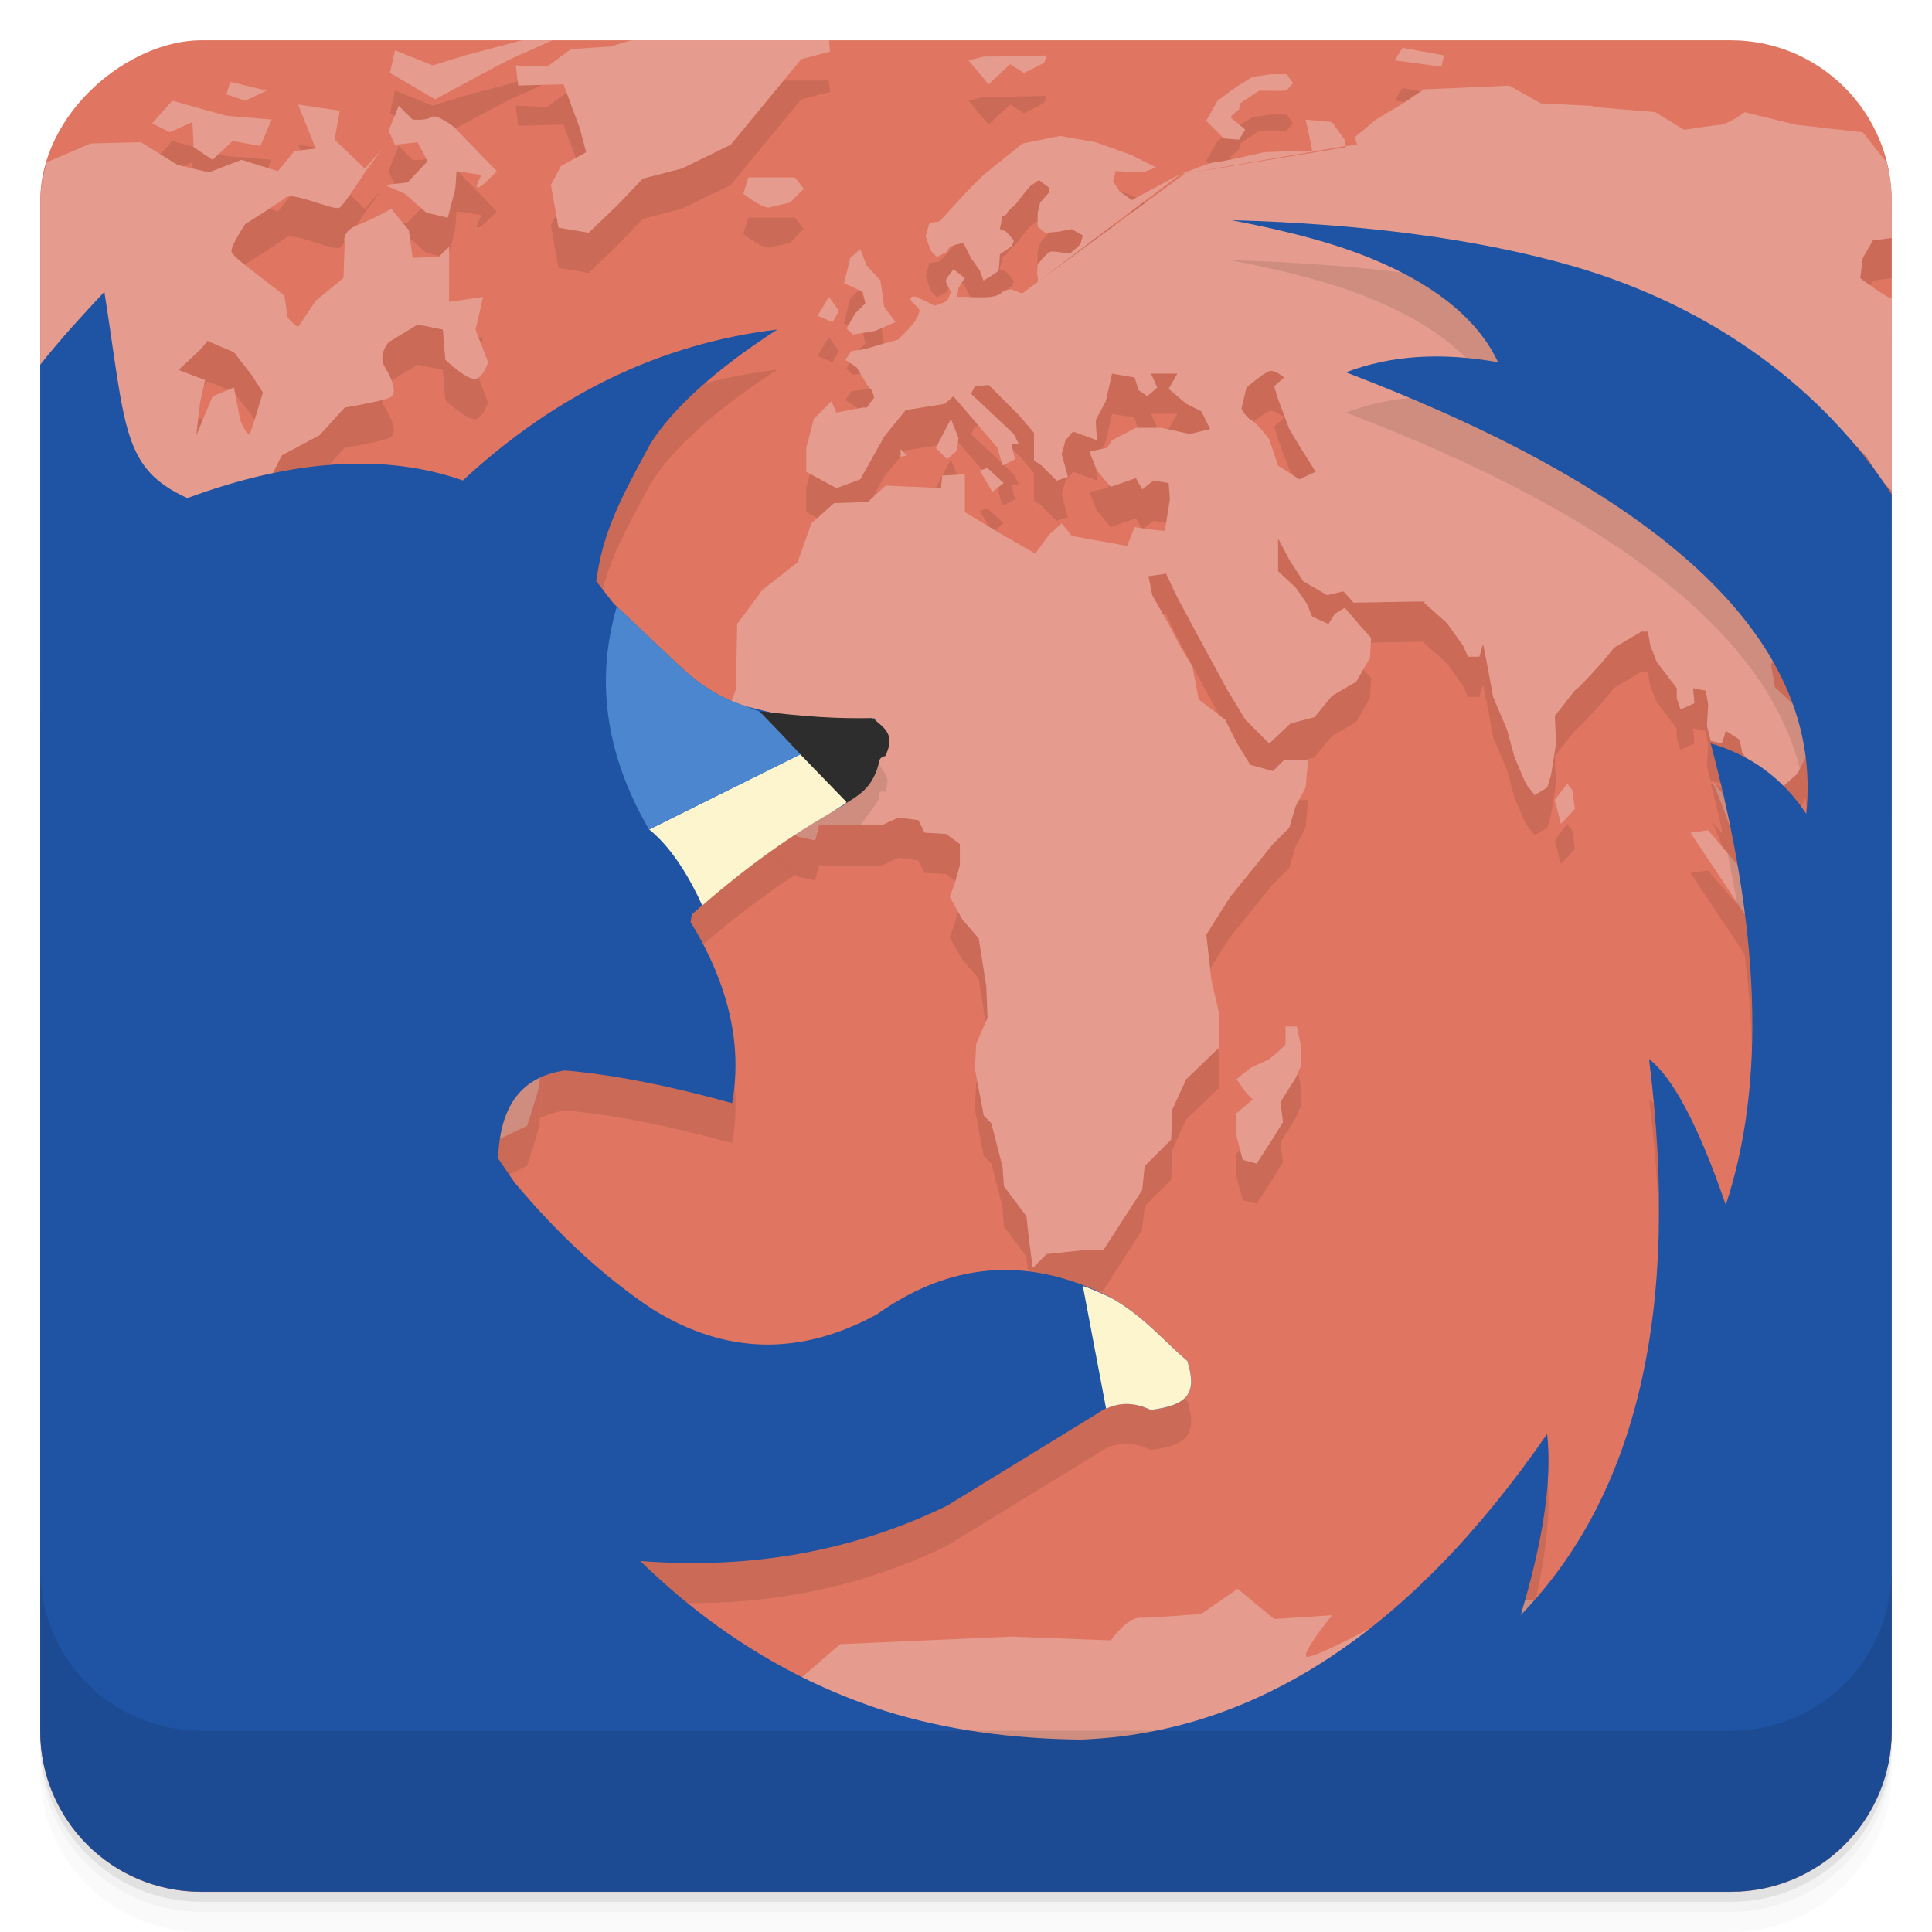 <svg version="1.1" viewBox="0 0 48 48" xmlns="http://www.w3.org/2000/svg">
 <g transform="translate(3e-6)" style="fill:#e07661">
  <rect transform="rotate(-90)" x="-47" y="1" width="46" height="46" rx="4" ry="4" style="fill:#e07661"/>
 </g>
 <path d="m16 1.906-0.844 0.25-0.969 0.062-0.594 0.438-0.781-0.031 0.062 0.5 1.125-0.031 0.406 1.094 0.156 0.594-0.625 0.344-0.25 0.469 0.188 1.062 0.75 0.125 0.719-0.688 0.625-0.656 0.969-0.25 1.219-0.594 0.719-0.875 1.031-1.25 0.719-0.188-0.031-0.281h-1.125zm-2.219 0.062-0.812 0.031-1.406 0.375-0.812 0.25-0.938-0.375-0.125 0.562 1.125 0.656s2.045-1.125 2.156-1.125zm21.062 0.219-0.188 0.312 1.156 0.156 0.062-0.281zm-8.875 0.188c-0.056 0.022-1.531 0.031-1.531 0.031l-0.375 0.094 0.5 0.594 0.531-0.5 0.344 0.219 0.5-0.25s0.088-0.21 0.031-0.188zm5.625 0.469-0.469 0.062-0.406 0.25-0.469 0.344-0.281 0.5 0.438 0.438 0.375 0.031 0.156-0.25-0.375-0.312 0.219-0.188 0.031-0.156 0.469-0.312s0.608 0.008 0.656 0 0.188-0.188 0.188-0.188l-0.156-0.219zm-25.875 0.188-0.094 0.312 0.469 0.156 0.531-0.25zm31.781 0.094-2.125 0.094-0.562 0.375-0.625 0.375-0.531 0.438 0.062 0.188-0.281 0.031v0.031l-4 0.656-3.656 2.688-0.375 0.281h-0.031l-0.25-0.094s-0.155 0.008-0.219 0.062c-0.064 0.055-0.121 0.102-0.312 0.125s-0.562 0-0.594 0h-0.219l0.031-0.219 0.156-0.25-0.281-0.219s-0.18 0.227-0.188 0.281c-8e-3 0.055 0.125 0.281 0.125 0.281s-0.062 0.18-0.094 0.219c-0.032 0.039-0.312 0.125-0.312 0.125l-0.438-0.219s-0.18-0.039-0.156 0.062 0.219 0.195 0.219 0.281-0.125 0.281-0.125 0.281l-0.156 0.188-0.25 0.25-0.344 0.094s-0.249 0.07-0.312 0.094c-0.064 0.023-0.25 0.062-0.25 0.062l-0.25 0.031-0.156 0.219 0.281 0.188 0.188 0.312s0.124 0.219 0.156 0.219 0.094 0.219 0.094 0.219l-0.188 0.25h-0.094l-0.656 0.125-0.125-0.281-0.438 0.438-0.188 0.719v0.594l0.75 0.406 0.594-0.219 0.594-1.062 0.531-0.656 0.969-0.156 0.219-0.188 1.094 1.281 0.125 0.438 0.312-0.156-0.094-0.375h0.188l-0.125-0.25-1.062-1 0.094-0.188 0.344-0.031 0.75 0.75 0.375 0.438v0.688l0.188 0.125 0.375 0.375 0.281-0.094-0.156-0.562 0.094-0.344 0.188-0.219 0.438 0.156 0.156 0.062-0.031-0.5 0.25-0.469 0.156-0.688 0.562 0.094 0.094 0.312 0.219 0.156 0.25-0.219-0.156-0.344h0.656l-0.219 0.375 0.438 0.375 0.375 0.188 0.219 0.438-0.5 0.125-0.719-0.156h-0.625l-0.594 0.312-0.125 0.188-0.438 0.094 0.188 0.469 0.344 0.406 0.625-0.219 0.156 0.281 0.281-0.219 0.375 0.062 0.031 0.406-0.125 0.781-0.344-0.031-0.406-0.062-0.188 0.469-1.375-0.25-0.25-0.312-0.312 0.281-0.344 0.469-0.875-0.5-0.875-0.531v-0.938l-0.562 0.031-0.031 0.312-1.375-0.062-0.438 0.406-0.844 0.031-0.562 0.5-0.344 0.969-0.875 0.688-0.625 0.844-0.031 1.625-0.188 0.5-0.062 0.594 0.375 0.656 0.219 0.625 0.75 0.906 0.438 0.375 0.438 0.094 0.094-0.375h1.562l0.406-0.188 0.5 0.062 0.156 0.312 0.531 0.031 0.344 0.25v0.531l-0.125 0.438-0.125 0.344 0.312 0.562 0.406 0.469 0.188 1.188 0.031 0.781-0.281 0.656-0.031 0.625 0.219 1.156 0.188 0.188 0.281 1.094 0.031 0.469 0.562 0.75 0.062 0.594 0.094 0.688 0.344-0.344 0.875-0.094h0.531l0.969-1.5 0.062-0.594 0.656-0.656 0.031-0.75 0.344-0.75 0.812-0.781v-0.875l-0.188-0.812-0.125-1.125 0.594-0.938 1.062-1.312 0.406-0.406 0.156-0.531 0.25-0.469 0.062-0.688h-0.594l-0.281 0.281-0.562-0.156-0.344-0.562-0.281-0.562-0.656-0.5-0.156-0.812-0.281-0.469-0.312-0.594-0.406-0.719-0.094-0.469 0.438-0.062 0.25 0.531 0.5 0.938 0.375 0.688 0.406 0.75 0.438 0.719 0.594 0.594 0.531-0.5 0.594-0.156 0.438-0.531 0.594-0.344 0.344-0.594 0.031-0.5-0.281-0.312-0.375-0.438-0.25 0.156-0.156 0.25-0.406-0.188-0.125-0.312-0.281-0.406-0.438-0.406v-0.812l0.281 0.531 0.344 0.531 0.594 0.344 0.406-0.094 0.25 0.281 1.781-0.031-0.031 0.031 0.562 0.5 0.406 0.562 0.125 0.281h0.281l0.094-0.312 0.094 0.469 0.156 0.844 0.344 0.812 0.188 0.688 0.281 0.656 0.219 0.281 0.312-0.188 0.094-0.312 0.125-0.781-0.031-0.688 0.25-0.312s0.265-0.363 0.312-0.375 0.625-0.656 0.625-0.656l0.281-0.344 0.312-0.188 0.375-0.219h0.156l0.062 0.344 0.156 0.406 0.5 0.656v0.25l0.094 0.281 0.344-0.156-0.031-0.375 0.312 0.062 0.062 0.344-0.031 0.531 0.094 0.375 0.281 0.062 0.094-0.312 0.344 0.219 0.062 0.312 0.312 0.469 0.312 0.344 0.219 0.188 0.531-0.469 0.219-0.438-0.094-0.5-0.094-0.656-0.594-0.562-0.094-0.562 0.25-0.406s0.16-0.322 0.312-0.156 0.224 0.193 0.156 0.375-0.188 0.594-0.188 0.594l0.375 0.156 0.156-0.531-0.156-0.375 0.375-0.156 0.688-0.344 0.438-0.531 0.344-0.812-0.031-0.594-0.344-0.781-0.688-0.812-0.438-0.406-0.219-0.625 0.406-0.094s0.235-0.403 0.438-0.188 0.5 0.531 0.5 0.531 0.356 0.559 0.406 0.625c0.024 0.031 0.122 0.125 0.219 0.219v-4.781c-0.085 0.017-0.781-0.5-0.781-0.5l0.062-0.5 0.25-0.438 0.469-0.062v-1.688l-0.719-0.938-1.656-0.188-1.281-0.312s-0.391 0.296-0.594 0.312c-0.203 0.017-0.906 0.125-0.906 0.125l-0.719-0.438-1.5-0.125-0.062-0.031-1.281-0.062zm-11.719 4.875 3.562-2.688-1.219 0.656-0.312-0.219-0.156-0.25 0.062-0.25 0.688 0.031 0.312-0.125-0.625-0.312-0.875-0.312-0.875-0.156-0.938 0.188-0.969 0.781-0.438 0.438-0.656 0.719-0.25 0.031-0.094 0.344 0.125 0.344s0.134 0.156 0.156 0.156 0.25-0.125 0.25-0.125 0.027-0.118 0.156-0.156c0.13-0.039 0.25-0.062 0.25-0.062l0.188 0.375 0.219 0.312 0.094 0.25s0.364-0.222 0.375-0.25 0.031-0.406 0.031-0.406l0.281-0.188s0.074-0.134 0.062-0.156-0.188-0.219-0.188-0.219l-0.156-0.062 0.062-0.312s0.125-0.05 0.125-0.094 0.188-0.188 0.188-0.188l0.219-0.281 0.156-0.188 0.219-0.156 0.25 0.188v0.125l-0.219 0.25-0.062 0.25v0.344l0.188 0.156 0.344-0.031 0.312-0.062 0.281 0.156-0.062 0.219s-0.194 0.188-0.25 0.219-0.412-0.062-0.5-0.031-0.312 0.312-0.312 0.312-0.024 0.25 0 0.312c0.009 0.025 0.009 0.064 0 0.125zm3.656-2.688 4-0.688-0.031-0.156-0.312-0.438-0.656-0.062s0.156 0.667 0.156 0.75-0.438 0.031-0.438 0.031l-0.75 0.031s-1.083 0.25-1.219 0.25c-0.13 0-0.763 0.261-0.812 0.281zm-25.156-1.812-0.5 0.562 0.438 0.219 0.562-0.25 0.031 0.625 0.469 0.312 0.5-0.469 0.688 0.125 0.281-0.656-1.125-0.094zm3.125 0.094 0.438 1.094-0.531 0.062-0.406 0.5-0.906-0.281-0.812 0.312-0.781-0.188-0.906-0.562-1.25 0.031-1.094 0.469-0.156-0.062c-8e-5 0.01 0 0.021 0 0.031v12.094c0.055-0.125 0.125-0.25 0.125-0.25l-0.062-1.281 0.719-0.5 0.562-0.188h0.812l1.125-0.25 0.406 0.531-0.062 0.625 0.469 0.406 0.062-0.438s-0.03-0.719-0.094-0.906 0.562-0.625 0.562-0.625l0.5-0.625 0.594-0.719 0.281-0.562 0.938-0.5 0.625-0.688s0.934-0.156 1.125-0.25 0.066-0.438-0.125-0.75 0.094-0.625 0.094-0.625l0.719-0.438 0.625 0.125 0.062 0.75s0.59 0.562 0.781 0.469 0.281-0.406 0.281-0.406l-0.312-0.812 0.188-0.812-0.844 0.125v-1.375l-0.25 0.25-0.656 0.031-0.094-0.688-0.438-0.531s-0.429 0.25-0.844 0.406-0.312 0.469-0.312 0.469l-0.031 0.844-0.688 0.562-0.438 0.656s-0.281-0.188-0.281-0.312-0.062-0.469-0.062-0.469l-0.719-0.562s-0.562-0.406-0.594-0.531 0.344-0.688 0.344-0.688 0.809-0.5 1-0.656 1.216 0.344 1.344 0.25c0.128-0.094 0.625-0.875 0.625-0.875l0.438-0.594-0.438 0.5-0.75-0.719 0.125-0.719zm2.5 0.031-0.25 0.625 0.156 0.344 0.562-0.062 0.25 0.469-0.5 0.531-0.562 0.062 0.5 0.219 0.531 0.469 0.531 0.125 0.188-0.719 0.031-0.438 0.625 0.094s-0.189 0.312-0.094 0.312 0.469-0.406 0.469-0.406l-1.062-1.094s-0.435-0.344-0.562-0.25-0.469 0.062-0.469 0.062zm8.688 1.781-0.125 0.406c0.454 0.351 0.625 0.344 0.625 0.344l0.531-0.125 0.344-0.344-0.219-0.281h-0.719zm2.781 1.781-0.25 0.219c-0.072 0.305-0.156 0.625-0.156 0.625l0.469 0.219 0.062 0.281-0.25 0.25-0.219 0.375 0.156 0.156 0.562-0.094 0.5-0.219-0.281-0.375-0.094-0.656-0.344-0.375zm-0.781 1.188-0.281 0.469 0.375 0.156 0.156-0.281zm-15.438 1.094 0.656 0.281 0.438 0.562 0.281 0.438s-0.249 0.844-0.312 1-0.25-0.312-0.25-0.312l-0.156-0.812-0.531 0.219-0.406 0.969 0.094-0.812 0.125-0.562-0.656-0.25 0.562-0.531zm26.375 0.75c0.135-0.044 0.375 0.156 0.375 0.156l-0.25 0.219 0.094 0.312 0.281 0.75 0.281 0.469 0.375 0.594-0.406 0.188-0.531-0.344-0.219-0.656s-0.302-0.402-0.438-0.469-0.25-0.281-0.25-0.281l0.125-0.531s0.427-0.362 0.562-0.406zm-7.906 1.188-0.375 0.719 0.281 0.281 0.25-0.219 0.031-0.312zm-1.25 0.75v0.188l0.156-0.031zm2.156 0.469-0.188 0.062 0.312 0.531 0.281-0.219zm-20.125 4.188-0.312 0.156 0.531 0.281 0.594 0.125 0.344 0.469 0.406-0.25-0.062-0.281-0.688-0.5zm-1 0.406-0.562 0.094-0.844 0.844-0.688-0.094s-0.206-0.371-0.312-0.562v1.188l0.344-0.031 0.719 0.344 1.094 0.594 0.156 0.719 0.875 0.844 0.5-0.375 0.406 0.312-0.062-0.719-0.781 0.188-0.25-0.906-0.094-0.406-0.688-0.625v-0.438l0.531-0.562zm2.688 2.688-0.812 0.438-0.094 0.906-0.188 1-0.562 0.75 0.031 1.125 0.469 1.156 0.5 1.406 1.312 1.312 0.062 0.75 0.094 3.375 0.469 1.906s0.286 1.099 0.219 1.188c-0.068 0.088 0.375 0.906 0.375 0.906l0.875 1.375 1.219 0.531-0.5-0.594-0.25-0.688 0.25-0.719-0.656-0.344s0.432-0.287 0.5-0.375-0.094-0.469-0.094-0.469l-0.188-0.469 0.5-0.656 0.781-0.188 0.125-0.594-0.469-0.219 0.188-0.5 0.75-0.094 0.656-1.594 0.469-1.094 0.969-0.469s0.312-0.93 0.312-1.062 0.094-1.531 0.094-1.531l0.75-1.031 0.094-0.688-0.562-0.344-0.469-0.562-0.844 0.062-1.344-0.781-0.281-0.656s-0.472-0.812-0.562-0.812-0.656 0.031-0.656 0.031l-0.531-0.531-0.344-0.656-1.344-0.281-0.438-0.219zm36.438 0.5c0.113 0.133 0.816 2.219 0.906 2.219s0.625 0.062 0.625 0.062l-0.281-0.844zm-3.594 0.062-0.312 0.406 0.156 0.594 0.344-0.375-0.062-0.469zm8.062 0.75-1.438 0.781c0 0.088-0.719 0.688-0.719 0.688l0.188 0.625 0.406 0.469 0.281 0.688 1.281-0.844zm-4.562 0.406-0.438 0.062 2 3 0.531 0.594 1.312 0.062 0.812 0.25-0.875-0.625-1.25-0.344-0.312-1.156-0.688-0.562zm-10.5 4.875v0.438c-0.023 0.066-0.406 0.375-0.406 0.375l-0.469 0.219-0.344 0.281 0.25 0.344 0.156 0.156-0.406 0.344v0.562l0.156 0.594 0.344 0.094 0.406-0.625 0.25-0.406-0.062-0.5 0.375-0.594 0.125-0.281v-0.562l-0.094-0.438zm14.969 1.875c-0.278 0.051-0.551 0.112-0.562 0.156-0.023 0.088-0.562 0.375-0.562 0.375-0.113 0-0.469 0.656-0.469 0.656l-0.062 2.062-0.125 0.75 0.312 0.406 1.531-0.531 0.031-0.031v-3.844c-0.044 0.008-0.049-0.008-0.094 0zm-35.438 7.594-0.219 0.156-0.094 0.031 0.5 0.25zm-0.844 0.188-0.219 0.5 0.438-0.094zm1.5 4.125-0.469 0.719-0.875 0.406 0.5 0.625-0.75 0.375-2.469-0.125-0.75-0.75-0.656-0.125 0.656 1.375-1.156-0.219-3.969 0.125-0.844 1.094-0.25-0.031c0.349 1.856 1.946 3.25 3.906 3.25h38c2.216 0 4-1.784 4-4v-0.062l-0.094-0.031-1.219 0.156-0.875 0.781-1.469 0.594 0.625-0.75 1.344-0.781 1.688-0.406v-0.969h-0.281s-1.344-0.667-1.344-0.844-1.5-0.125-1.5-0.125l-1.719 0.188-1.656-0.094-3.312 0.125-3.062 0.625s-1.476 0.794-1.656 0.75c-0.18-0.044 0.625-1.031 0.625-1.031l-1.438 0.094-0.906-0.75-0.906 0.625s-1.216 0.094-1.531 0.094-0.719 0.562-0.719 0.562l-2.469-0.094-4.25 0.188-1.125 0.969-0.281 0.031-3.219-0.219-2.219 0.219-0.781-0.375 0.031-0.062s-0.656-1.323-0.656-1.5c0-0.177-0.5-0.625-0.5-0.625zm0.344 3.188 1.344 0.438h-1.656l-0.656-0.344z" style="opacity:.1"/>
 <path d="m15.372 15.878c-0.672 2.1-0.252 3.992 0.751 5.731l3.764-1.867c-0.499-0.538-1.018-1.067-1.018-1.067-0.385-0.104-0.879-0.42-1.482-0.978l-1.541-1.462z" style="opacity:.1"/>
 <path d="m12.969 1-1.406 0.375-0.812 0.25-0.938-0.375-0.125 0.562 1.125 0.656s2.045-1.125 2.156-1.125l0.75-0.344zm2.719 0-0.531 0.156-0.969 0.062-0.594 0.438-0.781-0.031 0.062 0.5 1.125-0.031 0.406 1.094 0.156 0.594-0.625 0.344-0.25 0.469 0.188 1.062 0.75 0.125 0.719-0.688 0.625-0.656 0.969-0.25 1.219-0.594 0.719-0.875 1.031-1.25 0.719-0.188-0.031-0.281h-1.125zm19.156 0.188-0.188 0.312 1.156 0.156 0.062-0.281zm-8.875 0.188c-0.056 0.022-1.531 0.031-1.531 0.031l-0.375 0.094 0.5 0.594 0.531-0.5 0.344 0.219 0.5-0.25s0.088-0.21 0.031-0.188zm5.625 0.469-0.469 0.062-0.406 0.25-0.469 0.344-0.281 0.5 0.438 0.438 0.375 0.031 0.156-0.25-0.375-0.312 0.219-0.188 0.031-0.156 0.469-0.312s0.608 0.008 0.656 0 0.188-0.188 0.188-0.188l-0.156-0.219zm-25.875 0.188-0.094 0.312 0.469 0.156 0.531-0.25zm31.781 0.094-2.125 0.094-0.562 0.375-0.625 0.375-0.531 0.438 0.062 0.188-0.281 0.031v0.031l-4 0.656-3.656 2.688-0.375 0.281h-0.031l-0.25-0.094s-0.155 0.008-0.219 0.062c-0.064 0.055-0.121 0.102-0.312 0.125s-0.562 0-0.594 0h-0.219l0.031-0.219 0.156-0.25-0.281-0.219s-0.18 0.227-0.188 0.281c-8e-3 0.055 0.125 0.281 0.125 0.281s-0.062 0.18-0.094 0.219c-0.032 0.039-0.312 0.125-0.312 0.125l-0.438-0.219s-0.18-0.039-0.156 0.062 0.219 0.195 0.219 0.281-0.125 0.281-0.125 0.281l-0.156 0.188-0.25 0.25-0.344 0.094s-0.249 0.07-0.312 0.094c-0.064 0.023-0.25 0.062-0.25 0.062l-0.25 0.031-0.156 0.219 0.281 0.188 0.188 0.312s0.124 0.219 0.156 0.219 0.094 0.219 0.094 0.219l-0.188 0.25h-0.094l-0.656 0.125-0.125-0.281-0.438 0.438-0.188 0.719v0.594l0.75 0.406 0.594-0.219 0.594-1.062 0.531-0.656 0.969-0.156 0.219-0.188 1.094 1.281 0.125 0.438 0.312-0.156-0.094-0.375h0.188l-0.125-0.25-1.062-1 0.094-0.188 0.344-0.031 0.75 0.75 0.375 0.438v0.688l0.188 0.125 0.375 0.375 0.281-0.094-0.156-0.562 0.094-0.344 0.188-0.219 0.438 0.156 0.156 0.062-0.031-0.5 0.25-0.469 0.156-0.688 0.562 0.094 0.094 0.312 0.219 0.156 0.25-0.219-0.156-0.344h0.656l-0.219 0.375 0.438 0.375 0.375 0.188 0.219 0.438-0.5 0.125-0.719-0.156h-0.625l-0.594 0.312-0.125 0.188-0.438 0.094 0.188 0.469 0.344 0.406 0.625-0.219 0.156 0.281 0.281-0.219 0.375 0.062 0.031 0.406-0.125 0.781-0.344-0.031-0.406-0.062-0.188 0.469-1.375-0.25-0.25-0.312-0.312 0.281-0.344 0.469-0.875-0.5-0.875-0.531v-0.938l-0.562 0.031-0.031 0.312-1.375-0.062-0.438 0.406-0.844 0.031-0.562 0.5-0.344 0.969-0.875 0.688-0.625 0.844-0.031 1.625-0.188 0.5-0.062 0.594 0.375 0.656 0.219 0.625 0.75 0.906 0.438 0.375 0.438 0.094 0.094-0.375h1.562l0.406-0.188 0.5 0.062 0.156 0.312 0.531 0.031 0.344 0.25v0.531l-0.125 0.438-0.125 0.344 0.312 0.562 0.406 0.469 0.188 1.188 0.031 0.781-0.281 0.656-0.031 0.625 0.219 1.156 0.188 0.188 0.281 1.094 0.031 0.469 0.562 0.75 0.062 0.594 0.094 0.688 0.344-0.344 0.875-0.094h0.531l0.969-1.5 0.062-0.594 0.656-0.656 0.031-0.75 0.344-0.75 0.812-0.781v-0.875l-0.188-0.812-0.125-1.125 0.594-0.938 1.062-1.312 0.406-0.406 0.156-0.531 0.25-0.469 0.062-0.688h-0.594l-0.281 0.281-0.562-0.156-0.344-0.562-0.281-0.562-0.656-0.5-0.156-0.812-0.281-0.469-0.312-0.594-0.406-0.719-0.094-0.469 0.438-0.062 0.25 0.531 0.5 0.938 0.375 0.688 0.406 0.75 0.438 0.719 0.594 0.594 0.531-0.5 0.594-0.156 0.438-0.531 0.594-0.344 0.344-0.594 0.031-0.5-0.281-0.312-0.375-0.438-0.25 0.156-0.156 0.25-0.406-0.188-0.125-0.312-0.281-0.406-0.438-0.406v-0.812l0.281 0.531 0.344 0.531 0.594 0.344 0.406-0.094 0.25 0.281 1.781-0.031-0.031 0.031 0.562 0.5 0.406 0.562 0.125 0.281h0.281l0.094-0.312 0.094 0.469 0.156 0.844 0.344 0.812 0.188 0.688 0.281 0.656 0.219 0.281 0.312-0.188 0.094-0.312 0.125-0.781-0.031-0.688 0.25-0.312s0.265-0.363 0.312-0.375 0.625-0.656 0.625-0.656l0.281-0.344 0.312-0.188 0.375-0.219h0.156l0.062 0.344 0.156 0.406 0.5 0.656v0.25l0.094 0.281 0.344-0.156-0.031-0.375 0.312 0.062 0.062 0.344-0.031 0.531 0.094 0.375 0.281 0.062 0.094-0.312 0.344 0.219 0.062 0.312 0.312 0.469 0.312 0.344 0.219 0.188 0.531-0.469 0.219-0.438-0.094-0.5-0.094-0.656-0.594-0.562-0.094-0.562 0.25-0.406s0.16-0.322 0.312-0.156 0.224 0.193 0.156 0.375-0.188 0.594-0.188 0.594l0.375 0.156 0.156-0.531-0.156-0.375 0.375-0.156 0.688-0.344 0.438-0.531 0.344-0.812-0.031-0.594-0.344-0.781-0.688-0.812-0.438-0.406-0.219-0.625 0.406-0.094s0.235-0.403 0.438-0.188 0.5 0.531 0.5 0.531 0.356 0.559 0.406 0.625c0.024 0.031 0.122 0.125 0.219 0.219v-4.781c-0.085 0.017-0.781-0.5-0.781-0.5l0.062-0.5 0.25-0.438 0.469-0.062v-0.906c0-0.333-0.049-0.66-0.125-0.969l-0.594-0.75-1.656-0.188-1.281-0.312s-0.391 0.296-0.594 0.312c-0.203 0.017-0.906 0.125-0.906 0.125l-0.719-0.438-1.5-0.125-0.062-0.031-1.281-0.062zm-11.719 4.875 3.562-2.688-1.219 0.656-0.312-0.219-0.156-0.25 0.062-0.25 0.688 0.031 0.312-0.125-0.625-0.312-0.875-0.312-0.875-0.156-0.938 0.188-0.969 0.781-0.438 0.438-0.656 0.719-0.25 0.031-0.094 0.344 0.125 0.344s0.134 0.156 0.156 0.156 0.25-0.125 0.25-0.125 0.027-0.118 0.156-0.156c0.13-0.039 0.25-0.062 0.25-0.062l0.188 0.375 0.219 0.312 0.094 0.25s0.364-0.222 0.375-0.25 0.031-0.406 0.031-0.406l0.281-0.188s0.074-0.134 0.062-0.156-0.188-0.219-0.188-0.219l-0.156-0.062 0.062-0.312s0.125-0.05 0.125-0.094 0.188-0.188 0.188-0.188l0.219-0.281 0.156-0.188 0.219-0.156 0.25 0.188v0.125l-0.219 0.25-0.062 0.25v0.344l0.188 0.156 0.344-0.031 0.312-0.062 0.281 0.156-0.062 0.219s-0.194 0.188-0.25 0.219-0.412-0.062-0.5-0.031-0.312 0.312-0.312 0.312-0.024 0.25 0 0.312c0.009 0.025 0.009 0.064 0 0.125zm3.656-2.688 4-0.688-0.031-0.156-0.312-0.438-0.656-0.062s0.156 0.667 0.156 0.75-0.438 0.031-0.438 0.031l-0.75 0.031s-1.083 0.25-1.219 0.25c-0.13 0-0.763 0.261-0.812 0.281zm-25.156-1.812-0.5 0.562 0.438 0.219 0.562-0.25 0.031 0.625 0.469 0.312 0.5-0.469 0.688 0.125 0.281-0.656-1.125-0.094zm3.125 0.094 0.438 1.094-0.531 0.062-0.406 0.5-0.906-0.281-0.812 0.312-0.781-0.188-0.906-0.562-1.25 0.031-1.094 0.469c-0.077 0.312-0.156 0.632-0.156 0.969v11.094c0.055-0.125 0.125-0.25 0.125-0.25l-0.062-1.281 0.719-0.5 0.562-0.188h0.812l1.125-0.25 0.406 0.531-0.062 0.625 0.469 0.406 0.062-0.438s-0.03-0.719-0.094-0.906 0.562-0.625 0.562-0.625l0.5-0.625 0.594-0.719 0.281-0.562 0.938-0.5 0.625-0.688s0.934-0.156 1.125-0.25 0.066-0.438-0.125-0.75 0.094-0.625 0.094-0.625l0.719-0.438 0.625 0.125 0.062 0.75s0.59 0.562 0.781 0.469 0.281-0.406 0.281-0.406l-0.312-0.812 0.188-0.812-0.844 0.125v-1.375l-0.25 0.25-0.656 0.031-0.094-0.688-0.438-0.531s-0.429 0.25-0.844 0.406-0.312 0.469-0.312 0.469l-0.031 0.844-0.688 0.562-0.438 0.656s-0.281-0.188-0.281-0.312-0.062-0.469-0.062-0.469l-0.719-0.562s-0.562-0.406-0.594-0.531 0.344-0.688 0.344-0.688 0.809-0.5 1-0.656 1.216 0.344 1.344 0.25c0.128-0.094 0.625-0.875 0.625-0.875l0.438-0.594-0.438 0.5-0.75-0.719 0.125-0.719zm2.5 0.031-0.25 0.625 0.156 0.344 0.562-0.062 0.25 0.469-0.5 0.531-0.562 0.062 0.5 0.219 0.531 0.469 0.531 0.125 0.188-0.719 0.031-0.438 0.625 0.094s-0.189 0.312-0.094 0.312 0.469-0.406 0.469-0.406l-1.062-1.094s-0.435-0.344-0.562-0.25-0.469 0.062-0.469 0.062zm8.688 1.781-0.125 0.406c0.454 0.351 0.625 0.344 0.625 0.344l0.531-0.125 0.344-0.344-0.219-0.281h-0.719zm2.781 1.781-0.25 0.219c-0.072 0.305-0.156 0.625-0.156 0.625l0.469 0.219 0.062 0.281-0.25 0.25-0.219 0.375 0.156 0.156 0.562-0.094 0.5-0.219-0.281-0.375-0.094-0.656-0.344-0.375zm-0.781 1.188-0.281 0.469 0.375 0.156 0.156-0.281zm-15.438 1.094 0.656 0.281 0.438 0.562 0.281 0.438s-0.249 0.844-0.312 1-0.25-0.312-0.25-0.312l-0.156-0.812-0.531 0.219-0.406 0.969 0.094-0.812 0.125-0.562-0.656-0.25 0.562-0.531zm26.375 0.75c0.135-0.044 0.375 0.156 0.375 0.156l-0.25 0.219 0.094 0.312 0.281 0.75 0.281 0.469 0.375 0.594-0.406 0.188-0.531-0.344-0.219-0.656s-0.302-0.402-0.438-0.469-0.25-0.281-0.25-0.281l0.125-0.531s0.427-0.362 0.562-0.406zm-7.906 1.188-0.375 0.719 0.281 0.281 0.25-0.219 0.031-0.312zm-1.25 0.75v0.188l0.156-0.031zm2.156 0.469-0.188 0.062 0.312 0.531 0.281-0.219zm-20.125 4.188-0.312 0.156 0.531 0.281 0.594 0.125 0.344 0.469 0.406-0.25-0.062-0.281-0.688-0.5zm-1 0.406-0.562 0.094-0.844 0.844-0.688-0.094s-0.206-0.371-0.312-0.562v1.188l0.344-0.031 0.719 0.344 1.094 0.594 0.156 0.719 0.875 0.844 0.5-0.375 0.406 0.312-0.062-0.719-0.781 0.188-0.25-0.906-0.094-0.406-0.688-0.625v-0.438l0.531-0.562zm2.688 2.688-0.812 0.438-0.094 0.906-0.188 1-0.562 0.75 0.031 1.125 0.469 1.156 0.5 1.406 1.312 1.312 0.062 0.75 0.094 3.375 0.469 1.906s0.286 1.099 0.219 1.188c-0.068 0.088 0.375 0.906 0.375 0.906l0.875 1.375 1.219 0.531-0.5-0.594-0.25-0.688 0.25-0.719-0.656-0.344s0.432-0.287 0.5-0.375-0.094-0.469-0.094-0.469l-0.188-0.469 0.5-0.656 0.781-0.188 0.125-0.594-0.469-0.219 0.188-0.5 0.75-0.094 0.656-1.594 0.469-1.094 0.969-0.469s0.312-0.93 0.312-1.062 0.094-1.531 0.094-1.531l0.75-1.031 0.094-0.688-0.562-0.344-0.469-0.562-0.844 0.062-1.344-0.781-0.281-0.656s-0.472-0.812-0.562-0.812-0.656 0.031-0.656 0.031l-0.531-0.531-0.344-0.656-1.344-0.281-0.438-0.219zm36.438 0.5c0.113 0.133 0.816 2.219 0.906 2.219s0.625 0.062 0.625 0.062l-0.281-0.844zm-3.594 0.062-0.312 0.406 0.156 0.594 0.344-0.375-0.062-0.469zm8.062 0.75-1.438 0.781c0 0.088-0.719 0.688-0.719 0.688l0.188 0.625 0.406 0.469 0.281 0.688 1.281-0.844zm-4.562 0.406-0.438 0.062 2 3 0.531 0.594 1.312 0.062 0.812 0.25-0.875-0.625-1.25-0.344-0.312-1.156-0.688-0.562zm-10.5 4.875v0.438c-0.023 0.066-0.406 0.375-0.406 0.375l-0.469 0.219-0.344 0.281 0.25 0.344 0.156 0.156-0.406 0.344v0.562l0.156 0.594 0.344 0.094 0.406-0.625 0.25-0.406-0.062-0.5 0.375-0.594 0.125-0.281v-0.562l-0.094-0.438zm14.969 1.875c-0.278 0.051-0.551 0.112-0.562 0.156-0.023 0.088-0.562 0.375-0.562 0.375-0.113 0-0.469 0.656-0.469 0.656l-0.062 2.062-0.125 0.75 0.312 0.406 1.531-0.531 0.031-0.031v-3.844c-0.044 0.008-0.049-0.008-0.094 0zm-35.438 7.594-0.219 0.156-0.094 0.031 0.5 0.25zm-0.844 0.188-0.219 0.5 0.438-0.094zm1.5 4.125-0.469 0.719-0.875 0.406 0.5 0.625-0.75 0.375-2.469-0.125-0.75-0.75-0.656-0.125 0.656 1.375-1.156-0.219-3.969 0.125-0.844 1.094-0.344-0.031v0.25c0 2.216 1.784 4 4 4h38c2.216 0 4-1.784 4-4v-1.062l-0.094-0.031-1.219 0.156-0.875 0.781-1.469 0.594 0.625-0.75 1.344-0.781 1.688-0.406v-0.969h-0.281s-1.344-0.667-1.344-0.844-1.5-0.125-1.5-0.125l-1.719 0.188-1.656-0.094-3.312 0.125-3.062 0.625s-1.476 0.794-1.656 0.75c-0.18-0.044 0.625-1.031 0.625-1.031l-1.438 0.094-0.906-0.75-0.906 0.625s-1.216 0.094-1.531 0.094-0.719 0.562-0.719 0.562l-2.469-0.094-4.25 0.188-1.125 0.969-0.281 0.031-3.219-0.219-2.219 0.219-0.781-0.375 0.031-0.062s-0.656-1.323-0.656-1.5c0-0.177-0.5-0.625-0.5-0.625zm0.344 3.188 1.344 0.438h-1.656l-0.656-0.344z" style="fill:#e59c8e"/>
 <path d="m30.594 6.469c1.438 0.277 2.668 0.597 3.656 1.031 1.522 0.652 2.504 1.507 2.969 2.5-1.413-0.252-2.655-0.175-3.781 0.25 6.69 2.551 10.438 5.505 11.279 8.848l0.029-0.059 0.035 0.242 0.094 0.5-0.02 0.039c0.057 0.459 0.069 0.925 0.02 1.398-0.172-0.258-0.366-0.481-0.572-0.688l-0.178 0.156-0.219-0.188-0.312-0.344-0.205-0.309c-0.277-0.153-0.568-0.285-0.889-0.379 0.113 0.426 0.208 0.838 0.303 1.25l0.445 0.512c0.091 0.228 0.165 0.395 0.189 0.395 0.024 0 0.098 0.011 0.168 0.018l0.176 0.201 0.123 0.367-0.373-0.305-0.617-0.721c0.095 0.439 0.173 0.863 0.246 1.285l0.133 0.156 0.707 1.06 0.398 0.445 0.133 0.492 1.25 0.344 0.875 0.625-0.812-0.25-1.312-0.062-0.531-0.594-0.66-0.99c0.353 2.78 0.211 5.194-0.465 7.24-0.687-2.016-1.343-3.2-1.906-3.625 0.785 6.22-0.293 10.819-3.188 13.812 0.548-1.828 0.785-3.319 0.656-4.5-3.399 4.92-7.256 7.436-11.594 7.594-1.714-0.02-3.353-0.24-4.875-0.719-2.238-0.721-4.264-1.965-6.062-3.719 2.806 0.222 5.367-0.273 7.625-1.375l3.719-2.281c0.469-0.336 0.904-0.301 1.344-0.094 0.909-0.124 1.163-0.399 0.906-1.219-0.578-0.484-1.088-1.129-1.938-1.594-1.853-0.929-3.776-0.98-5.781 0.438-1.922 1.047-3.764 0.987-5.562-0.125-1.181-0.781-2.341-1.842-3.438-3.156l-0.406-0.594v-0.031c0.007-0.16 0.022-0.311 0.043-0.453l-0.293 0.141-0.469 1.094-0.656 1.594-0.521 0.064 0.053-0.252-0.469-0.219 0.188-0.5 0.75-0.094 0.656-1.594 0.469-1.094 0.969-0.469s0.312-0.93 0.312-1.062 0.094-1.531 0.094-1.531l0.621-0.855 0.223 0.137-0.094 0.688-0.75 1.031s-0.073 1.107-0.086 1.404c0.182-0.086 0.385-0.151 0.617-0.186 1.21 0.104 2.595 0.378 4.156 0.812 0.262-1.442-0.083-2.949-1.031-4.5l0.031-0.188c0.956-0.853 1.793-1.474 2.572-1.982l-0.385-0.33-0.75-0.906-0.219-0.625-0.375-0.656 0.062-0.594 0.066-0.18 0.246 0.43 0.219 0.625 0.75 0.906 0.438 0.375 0.438 0.094 0.094-0.375h1.025c0.16-0.197 0.305-0.383 0.475-0.656-0.064-0.138 0.072-0.225 0.156-0.156 0.089-0.395 0.084-0.335-0.281-0.844-1.077 0.257-2.3-0.074-3.125-0.281-0.425-0.119-0.999-0.361-1.656-0.969l-1.688-1.594-0.438-0.562 0.031-0.188c0.188-1.25 0.809-2.265 1.312-3.219 0.548-0.874 1.6-1.836 3.156-2.844-2.885 0.346-5.491 1.601-7.812 3.75-1.385-0.488-2.968-0.54-4.725-0.174l-0.057 0.111-0.594 0.719-0.5 0.625s-0.316 0.226-0.475 0.422c-0.007-0.154-0.033-0.636-0.088-0.797-0.064-0.188 0.562-0.625 0.562-0.625l0.17-0.213c-0.373 0.107-0.751 0.226-1.139 0.369-1.63-0.741-1.529-1.736-2.062-5.125-0.558 0.596-1.099 1.183-1.594 1.812v6.031c0.035-0.08 0.055-0.113 0.08-0.16l0.039 0.779c-0.052-0.094-0.079-0.14-0.119-0.213v1.188l0.1-0.01c0.095 0.171 0.213 0.385 0.213 0.385l0.688 0.094 0.123-0.123 1.033 0.561 0.156 0.719 0.807 0.779 0.131 0.471 0.781-0.188 0.043 0.484-0.037 0.191-0.35-0.27-0.5 0.375-0.875-0.844-0.156-0.719-1.094-0.594-0.719-0.344-0.344 0.031v24.312c0 1.014 0.387 1.925 1.004 2.629 0.002 0.003 0.004 0.005 0.006 0.008 0.111 0.126 0.228 0.243 0.354 0.354 0.005 0.004 0.011 0.007 0.016 0.012 0.059 0.052 0.119 0.102 0.182 0.15 0.111 0.086 0.222 0.17 0.342 0.244 0.081 0.05 0.167 0.093 0.252 0.137 0.021 0.011 0.041 0.023 0.062 0.033 0.104 0.052 0.205 0.107 0.314 0.15 0.06 0.024 0.125 0.038 0.188 0.057 0.079 0.024 0.156 0.051 0.236 0.072 0.097 0.026 0.189 0.061 0.289 0.08 0.244 0.047 0.497 0.074 0.756 0.074h38c2.216 0 4-1.784 4-4v-1.062l-0.094-0.031-1.219 0.156-0.875 0.781-1.469 0.594 0.625-0.75 1.344-0.781 1.559-0.375h0.129v-9.312l-0.031 0.031-1.531 0.531-0.312-0.406 0.125-0.75 2e-3 -0.084 0.185 0.24 1.531-0.531 0.031-0.031v-7.594l-0.885 0.582-0.334-0.238-0.301-0.082-0.043-0.105-0.406-0.469-0.188-0.625s0.151-0.13 0.293-0.254l0.301 0.348 0.281 0.688 1.281-0.844v-9.344c-0.337-0.518-0.726-1.008-1.143-1.478-0.161-0.145-0.31 0.049-0.369 0.137l-0.238-0.221-0.219-0.625 0.119-0.027c-1.584-1.528-3.61-2.734-6.025-3.441-2.391-0.692-5.251-1.062-8.531-1.156zm-26.312 7.156 0.406 0.531-0.062 0.625 0.469 0.406 0.008-0.055c0.033 0.279 0.055 0.617 0.055 0.617l-0.01 0.062h-0.486l-0.035-0.031 0.062-0.625-0.406-0.531-1.125 0.25h-0.812l-0.562 0.188-0.672 0.467-0.047-0.967 0.719-0.5 0.562-0.188h0.812zm42.365 0.932 0.072 0.162 0.031 0.594-0.344 0.812-0.438 0.531-0.688 0.344-0.375 0.156 0.156 0.375-0.156 0.531-0.166-0.068-0.053-0.369-0.053-0.049c0.036-0.115 0.054-0.183 0.084-0.264 0.068-0.182-0.004-0.209-0.156-0.375-0.152-0.166-0.312 0.156-0.312 0.156l-0.045 0.074-0.111-0.105-0.094-0.562 0.25-0.406s0.16-0.322 0.312-0.156 0.224 0.193 0.156 0.375-0.188 0.594-0.188 0.594l0.375 0.156 0.156-0.531-0.156-0.375 0.375-0.156 0.688-0.344 0.438-0.531zm-42.24 2.256h0.812l0.688 0.5 0.062 0.281-0.406 0.25-0.344-0.469-0.594-0.125-0.531-0.281zm-1 0.406 0.344 0.406-0.246 0.26-0.285-0.26v-0.375zm1.059 5.746 0.004 0.16 0.469 1.156 0.5 1.406 1.312 1.312 0.062 0.75 0.094 3.375 0.469 1.906s0.286 1.099 0.219 1.188c-0.068 0.088 0.375 0.906 0.375 0.906l0.875 1.375 0.482 0.211-0.014 0.039 0.25 0.688 0.5 0.594-1.219-0.531-0.875-1.375s-0.443-0.818-0.375-0.906-0.219-1.188-0.219-1.188l-0.469-1.906-0.094-3.375-0.062-0.75-1.312-1.312-0.5-1.406-0.469-1.156-0.031-1.125zm41.199 1.371 0.18 0.008 0.045 0.014-0.17 0.111zm-35.559 8.268-0.043 0.115 0.469 0.219-0.125 0.594-0.781 0.188-0.242 0.318c-0.031-0.101-0.07-0.193-0.07-0.193l-0.188-0.469 0.5-0.656zm-0.936 1.885 0.143 0.355s0.018 0.051 0.025 0.07l-0.432-0.227s0.14-0.111 0.264-0.199zm0.211 1.447 0.182 0.096-0.072 0.207zm2.088 0.033 0.188 0.438-0.5-0.25 0.094-0.031zm-0.844 0.188 0.219 0.406-0.438 0.094zm-3.969 5.25 0.525 0.1 0.131 0.275-0.525-0.1zm5.812 1.062 1.344 0.438h-1.656l-0.656-0.344z" style="opacity:.1"/>
 <path d="m30.594 5.469c1.438 0.277 2.668 0.597 3.656 1.031 1.522 0.652 2.504 1.507 2.969 2.5-1.413-0.252-2.655-0.175-3.781 0.25 8.072 3.078 11.877 6.74 11.438 10.969-0.588-0.884-1.377-1.458-2.375-1.75 1.235 4.639 1.373 8.445 0.375 11.469-0.687-2.016-1.343-3.2-1.906-3.625 0.785 6.22-0.293 10.819-3.188 13.813 0.548-1.828 0.785-3.319 0.656-4.5-3.399 4.92-7.256 7.436-11.594 7.594-1.714-0.02-3.353-0.24-4.875-0.719-2.238-0.721-4.264-1.965-6.062-3.719 2.806 0.222 5.367-0.273 7.625-1.375l3.719-2.281c0.469-0.336 0.904-0.301 1.344-0.094 0.909-0.124 1.163-0.399 0.906-1.219-0.578-0.484-1.088-1.129-1.938-1.594-1.853-0.929-3.776-0.98-5.781 0.438-1.922 1.047-3.764 0.987-5.562-0.125-1.181-0.781-2.341-1.842-3.438-3.156l-0.406-0.594v-0.031c0.054-1.299 0.589-1.998 1.656-2.156 1.21 0.104 2.595 0.378 4.156 0.812 0.262-1.442-0.083-2.949-1.031-4.5l0.031-0.188c1.467-1.309 2.67-2.106 3.781-2.719 0.4-0.524 0.584-0.687 0.875-1.156-0.064-0.138 0.072-0.225 0.156-0.156 0.089-0.395 0.084-0.335-0.281-0.844-1.077 0.257-2.3-0.074-3.125-0.281-0.425-0.119-0.999-0.361-1.656-0.969l-1.688-1.594-0.438-0.562 0.031-0.188c0.188-1.25 0.809-2.265 1.312-3.219 0.548-0.874 1.6-1.836 3.156-2.844-2.885 0.346-5.491 1.601-7.812 3.75-1.922-0.677-4.221-0.531-6.844 0.438-1.63-0.741-1.529-1.736-2.062-5.125-0.558 0.596-1.099 1.183-1.594 1.812v33.938c0 2.216 1.784 4 4 4h38c2.216 0 4-1.784 4-4v-30.719c-1.684-2.587-4.384-4.634-7.875-5.656-2.391-0.692-5.251-1.062-8.531-1.156z" style="fill:#1f53a3"/>
 <path d="m26.902 31.947 0.578 3.047c8e-3 -0.004 0.017-0.002 0.025-0.006 0.373-0.168 0.729-0.126 1.088 0.043 0.909-0.124 1.163-0.399 0.906-1.219-0.572-0.479-1.08-1.115-1.914-1.578-0.217-0.099-0.426-0.198-0.684-0.287z" style="fill:#fcf5ce"/>
 <path d="m18.85 17.669 2.179 2.282c0.306-0.203 0.677-0.371 0.825-1.077 0.03-0.049 0.069-0.079 0.138-0.089 0.262-0.519 0-0.697-0.321-0.944-0.924 0.015-1.591-0.03-2.821-0.173z" style="fill:#2d2d2d"/>
 <path d="m19.883 18.742-3.754 1.867c0.573 0.455 1.039 1.262 1.318 1.889 1.193-1.036 2.215-1.738 3.156-2.283 0.131-0.082 0.257-0.165 0.391-0.246 0.014-0.019 0.021-0.027 0.035-0.045z" style="fill:#fcf5ce"/>
 <path d="m15.324 15.068c-0.587 2.023-0.174 3.855 0.799 5.541l3.764-1.867c-0.499-0.538-1.018-1.068-1.018-1.068-0.102-0.028-0.213-0.071-0.33-0.129-0.419-0.124-0.97-0.367-1.602-0.951z" style="fill:#4c86cf"/>
 <g transform="translate(3e-6)">
  <path d="m1 43v0.25c0 2.216 1.784 4 4 4h38c2.216 0 4-1.784 4-4v-0.25c0 2.216-1.784 4-4 4h-38c-2.216 0-4-1.784-4-4zm0 0.5v0.5c0 2.216 1.784 4 4 4h38c2.216 0 4-1.784 4-4v-0.5c0 2.216-1.784 4-4 4h-38c-2.216 0-4-1.784-4-4z" style="opacity:.02"/>
  <path d="m1 43.25v0.25c0 2.216 1.784 4 4 4h38c2.216 0 4-1.784 4-4v-0.25c0 2.216-1.784 4-4 4h-38c-2.216 0-4-1.784-4-4z" style="opacity:.05"/>
  <path d="m1 43v0.25c0 2.216 1.784 4 4 4h38c2.216 0 4-1.784 4-4v-0.25c0 2.216-1.784 4-4 4h-38c-2.216 0-4-1.784-4-4z" style="opacity:.1"/>
 </g>
 <g transform="translate(3e-6)">
  <g transform="translate(0 -1004.4)">
   <path d="m1 1043.4v4c0 2.216 1.784 4 4 4h38c2.216 0 4-1.784 4-4v-4c0 2.216-1.784 4-4 4h-38c-2.216 0-4-1.784-4-4z" style="opacity:.1"/>
  </g>
 </g>
</svg>
